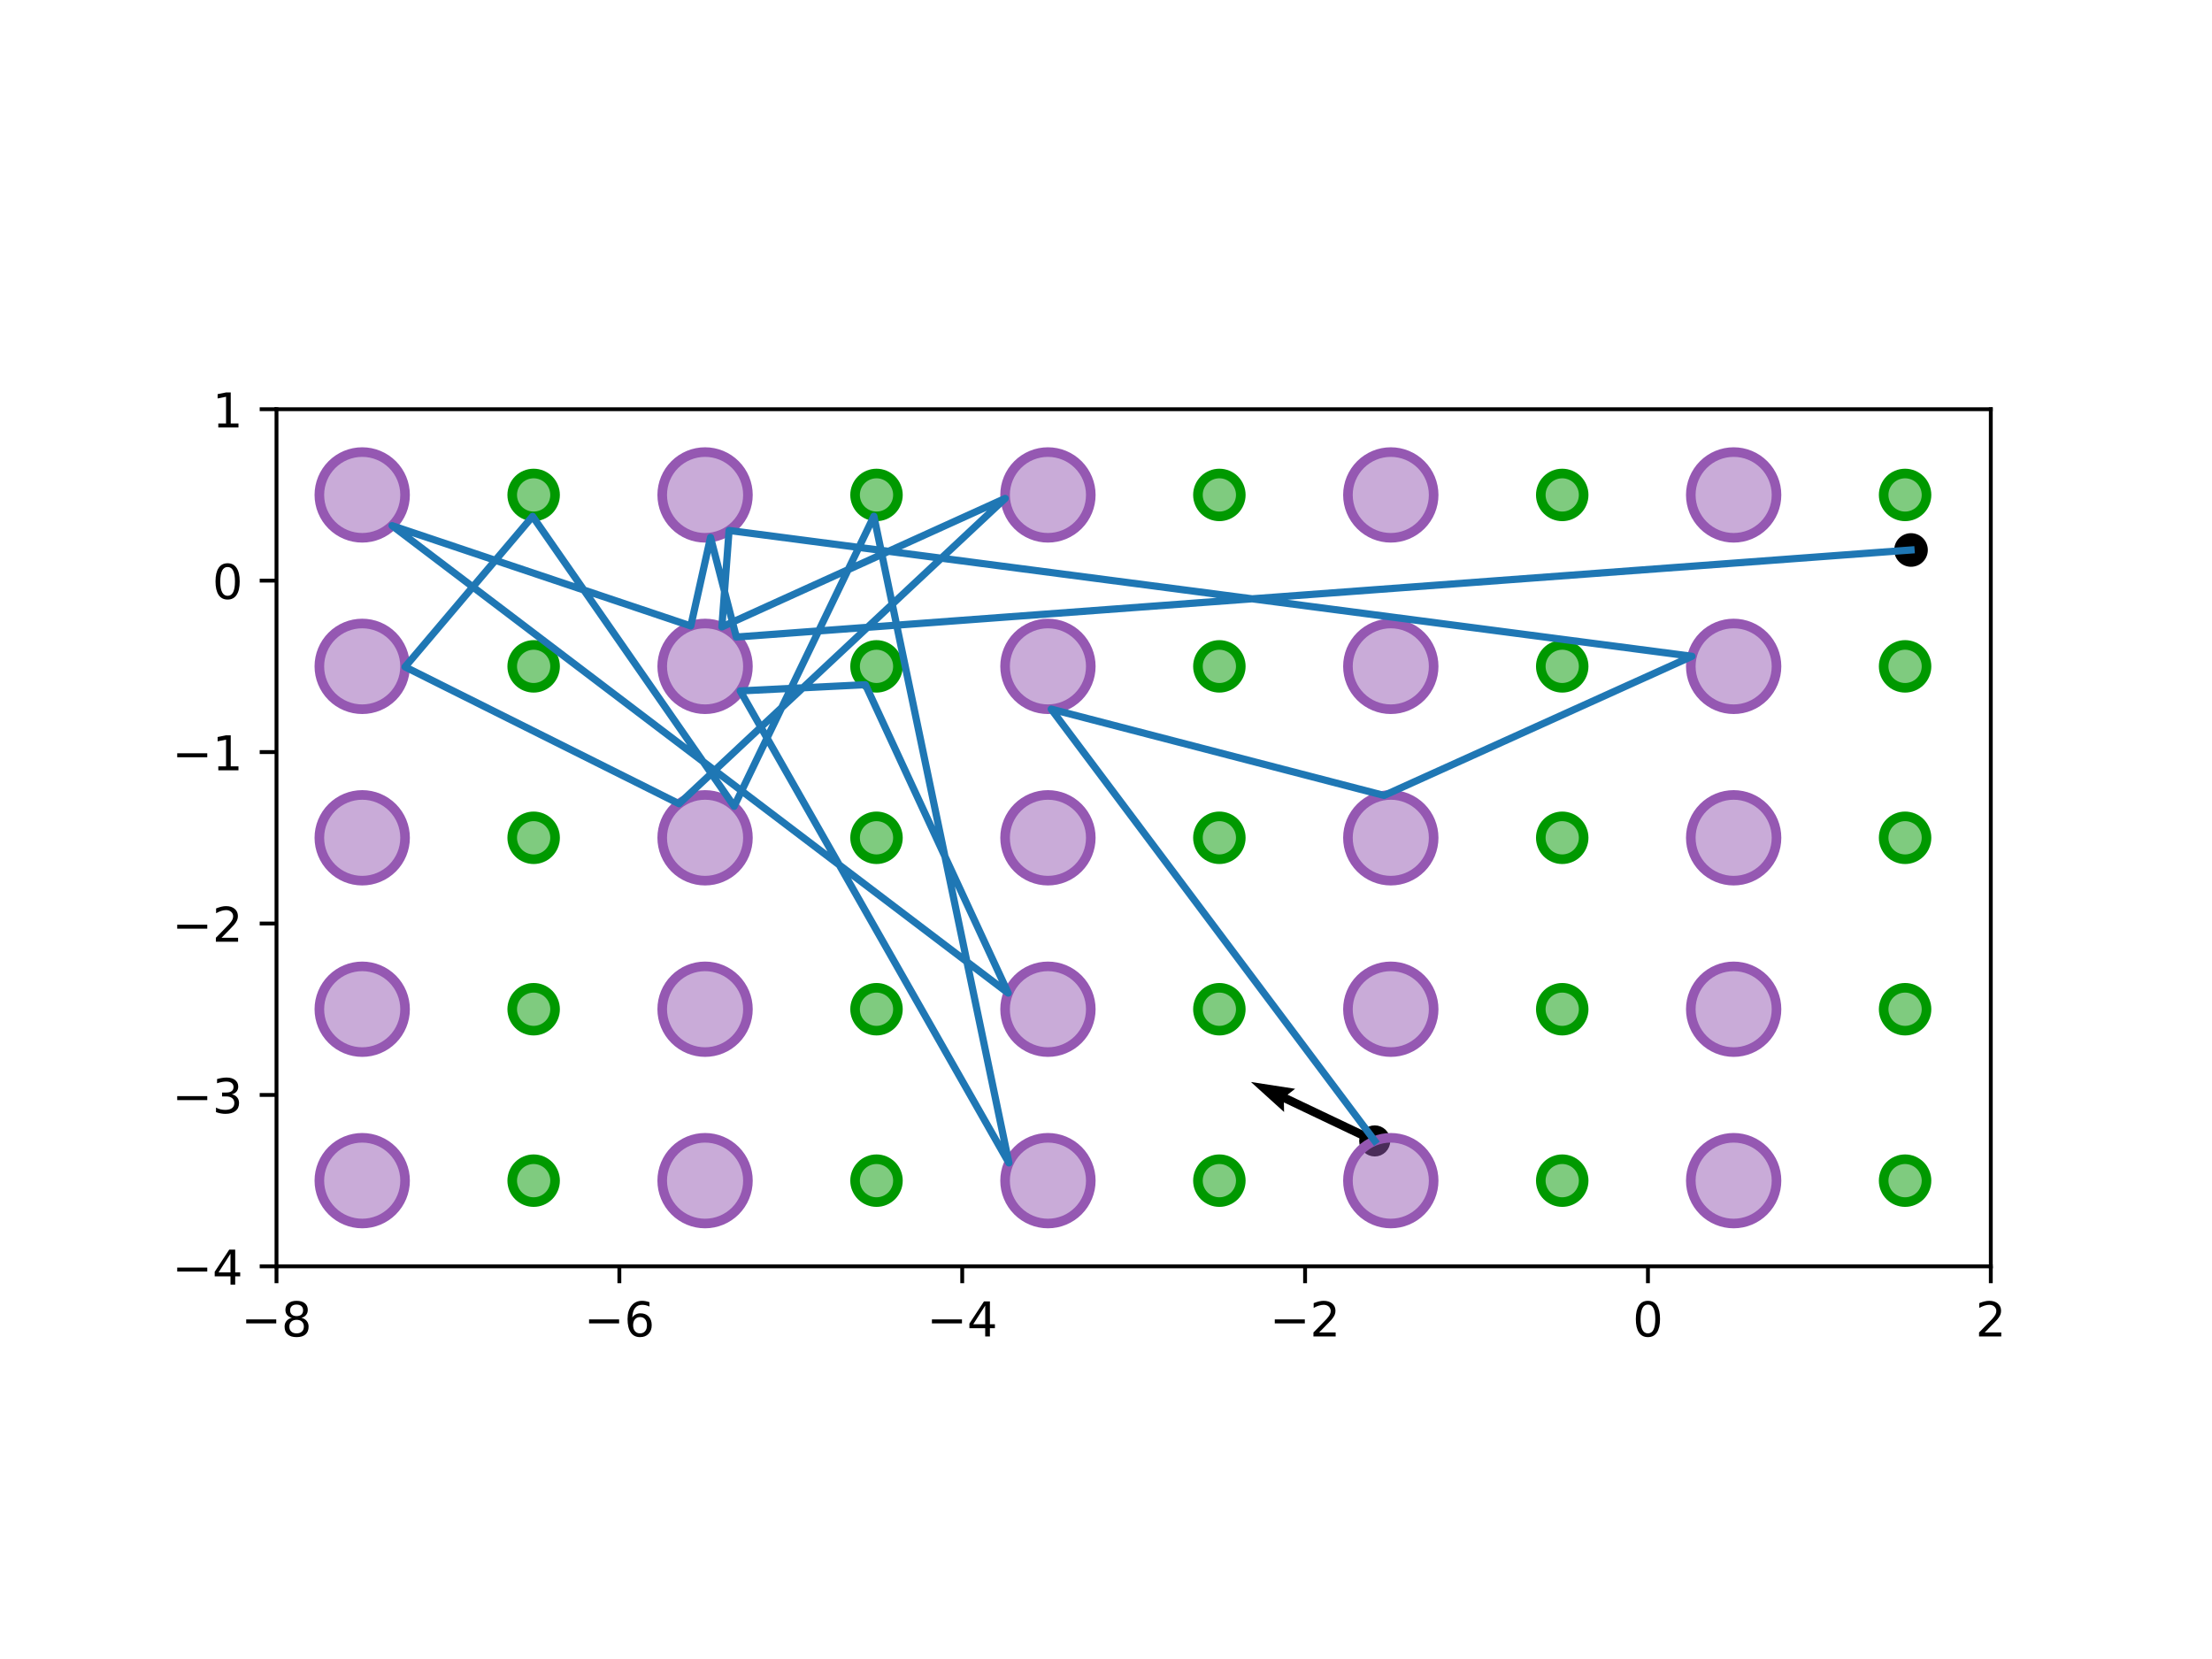 <?xml version="1.0" encoding="utf-8" standalone="no"?>
<!DOCTYPE svg PUBLIC "-//W3C//DTD SVG 1.1//EN"
  "http://www.w3.org/Graphics/SVG/1.1/DTD/svg11.dtd">
<!-- Created with matplotlib (http://matplotlib.org/) -->
<svg height="345.6pt" version="1.1" viewBox="0 0 460.8 345.6" width="460.8pt" xmlns="http://www.w3.org/2000/svg" xmlns:xlink="http://www.w3.org/1999/xlink">
 <defs>
  <style type="text/css">
*{stroke-linecap:butt;stroke-linejoin:round;}
  </style>
 </defs>
 <g id="figure_1">
  <g id="patch_1">
   <path d="M 0 345.6 
L 460.8 345.6 
L 460.8 0 
L 0 0 
z
" style="fill:#ffffff;"/>
  </g>
  <g id="axes_1">
   <g id="patch_2">
    <path d="M 57.6 263.808 
L 414.72 263.808 
L 414.72 85.248 
L 57.6 85.248 
z
" style="fill:#ffffff;"/>
   </g>
   <g id="PathCollection_1">
    <defs>
     <path d="M 0 3 
C 0.796 3 1.559 2.684 2.121 2.121 
C 2.684 1.559 3 0.796 3 0 
C 3 -0.796 2.684 -1.559 2.121 -2.121 
C 1.559 -2.684 0.796 -3 0 -3 
C -0.796 -3 -1.559 -2.684 -2.121 -2.121 
C -2.684 -1.559 -3 -0.796 -3 0 
C -3 0.796 -2.684 1.559 -2.121 2.121 
C -1.559 2.684 -0.796 3 0 3 
z
" id="m32e012606c" style="stroke:#000000;"/>
    </defs>
    <g clip-path="url(#p632e4afcf0)">
     <use style="stroke:#000000;" x="398.1" xlink:href="#m32e012606c" y="114.572"/>
    </g>
   </g>
   <g id="PathCollection_2">
    <defs>
     <path d="M 0 2.739 
C 0.726 2.739 1.423 2.45 1.936 1.936 
C 2.45 1.423 2.739 0.726 2.739 0 
C 2.739 -0.726 2.45 -1.423 1.936 -1.936 
C 1.423 -2.45 0.726 -2.739 0 -2.739 
C -0.726 -2.739 -1.423 -2.45 -1.936 -1.936 
C -2.45 -1.423 -2.739 -0.726 -2.739 0 
C -2.739 0.726 -2.45 1.423 -1.936 1.936 
C -1.423 2.45 -0.726 2.739 0 2.739 
z
" id="m120f352034" style="stroke:#000000;"/>
    </defs>
    <g clip-path="url(#p632e4afcf0)">
     <use style="stroke:#000000;" x="286.383" xlink:href="#m120f352034" y="237.674"/>
    </g>
   </g>
   <g id="Quiver_1">
    <path clip-path="url(#p632e4afcf0)" d="M 285.999 238.481 
L 267.458 229.655 
L 267.497 231.651 
L 260.586 225.396 
L 269.799 226.814 
L 268.225 228.043 
L 286.766 236.868 
L 285.999 238.481 
"/>
   </g>
   <g id="patch_3">
    <path clip-path="url(#p632e4afcf0)" d="M 75.456 254.88 
C 77.824 254.88 80.095 253.939 81.769 252.265 
C 83.443 250.591 84.384 248.32 84.384 245.952 
C 84.384 243.584 83.443 241.313 81.769 239.639 
C 80.095 237.965 77.824 237.024 75.456 237.024 
C 73.088 237.024 70.817 237.965 69.143 239.639 
C 67.469 241.313 66.528 243.584 66.528 245.952 
C 66.528 248.32 67.469 250.591 69.143 252.265 
C 70.817 253.939 73.088 254.88 75.456 254.88 
z
" style="fill:#9558b2;fill-opacity:0.5;stroke:#9558b2;stroke-linejoin:miter;stroke-width:2;"/>
   </g>
   <g id="patch_4">
    <path clip-path="url(#p632e4afcf0)" d="M 111.168 250.416 
C 112.352 250.416 113.487 249.946 114.325 249.109 
C 115.162 248.271 115.632 247.136 115.632 245.952 
C 115.632 244.768 115.162 243.633 114.325 242.795 
C 113.487 241.958 112.352 241.488 111.168 241.488 
C 109.984 241.488 108.849 241.958 108.011 242.795 
C 107.174 243.633 106.704 244.768 106.704 245.952 
C 106.704 247.136 107.174 248.271 108.011 249.109 
C 108.849 249.946 109.984 250.416 111.168 250.416 
z
" style="fill:#009900;fill-opacity:0.5;stroke:#009900;stroke-linejoin:miter;stroke-width:2;"/>
   </g>
   <g id="patch_5">
    <path clip-path="url(#p632e4afcf0)" d="M 75.456 219.168 
C 77.824 219.168 80.095 218.227 81.769 216.553 
C 83.443 214.879 84.384 212.608 84.384 210.24 
C 84.384 207.872 83.443 205.601 81.769 203.927 
C 80.095 202.253 77.824 201.312 75.456 201.312 
C 73.088 201.312 70.817 202.253 69.143 203.927 
C 67.469 205.601 66.528 207.872 66.528 210.24 
C 66.528 212.608 67.469 214.879 69.143 216.553 
C 70.817 218.227 73.088 219.168 75.456 219.168 
z
" style="fill:#9558b2;fill-opacity:0.5;stroke:#9558b2;stroke-linejoin:miter;stroke-width:2;"/>
   </g>
   <g id="patch_6">
    <path clip-path="url(#p632e4afcf0)" d="M 111.168 214.704 
C 112.352 214.704 113.487 214.234 114.325 213.397 
C 115.162 212.559 115.632 211.424 115.632 210.24 
C 115.632 209.056 115.162 207.921 114.325 207.083 
C 113.487 206.246 112.352 205.776 111.168 205.776 
C 109.984 205.776 108.849 206.246 108.011 207.083 
C 107.174 207.921 106.704 209.056 106.704 210.24 
C 106.704 211.424 107.174 212.559 108.011 213.397 
C 108.849 214.234 109.984 214.704 111.168 214.704 
z
" style="fill:#009900;fill-opacity:0.5;stroke:#009900;stroke-linejoin:miter;stroke-width:2;"/>
   </g>
   <g id="patch_7">
    <path clip-path="url(#p632e4afcf0)" d="M 75.456 183.456 
C 77.824 183.456 80.095 182.515 81.769 180.841 
C 83.443 179.167 84.384 176.896 84.384 174.528 
C 84.384 172.16 83.443 169.889 81.769 168.215 
C 80.095 166.541 77.824 165.6 75.456 165.6 
C 73.088 165.6 70.817 166.541 69.143 168.215 
C 67.469 169.889 66.528 172.16 66.528 174.528 
C 66.528 176.896 67.469 179.167 69.143 180.841 
C 70.817 182.515 73.088 183.456 75.456 183.456 
z
" style="fill:#9558b2;fill-opacity:0.5;stroke:#9558b2;stroke-linejoin:miter;stroke-width:2;"/>
   </g>
   <g id="patch_8">
    <path clip-path="url(#p632e4afcf0)" d="M 111.168 178.992 
C 112.352 178.992 113.487 178.522 114.325 177.685 
C 115.162 176.847 115.632 175.712 115.632 174.528 
C 115.632 173.344 115.162 172.209 114.325 171.371 
C 113.487 170.534 112.352 170.064 111.168 170.064 
C 109.984 170.064 108.849 170.534 108.011 171.371 
C 107.174 172.209 106.704 173.344 106.704 174.528 
C 106.704 175.712 107.174 176.847 108.011 177.685 
C 108.849 178.522 109.984 178.992 111.168 178.992 
z
" style="fill:#009900;fill-opacity:0.5;stroke:#009900;stroke-linejoin:miter;stroke-width:2;"/>
   </g>
   <g id="patch_9">
    <path clip-path="url(#p632e4afcf0)" d="M 75.456 147.744 
C 77.824 147.744 80.095 146.803 81.769 145.129 
C 83.443 143.455 84.384 141.184 84.384 138.816 
C 84.384 136.448 83.443 134.177 81.769 132.503 
C 80.095 130.829 77.824 129.888 75.456 129.888 
C 73.088 129.888 70.817 130.829 69.143 132.503 
C 67.469 134.177 66.528 136.448 66.528 138.816 
C 66.528 141.184 67.469 143.455 69.143 145.129 
C 70.817 146.803 73.088 147.744 75.456 147.744 
z
" style="fill:#9558b2;fill-opacity:0.5;stroke:#9558b2;stroke-linejoin:miter;stroke-width:2;"/>
   </g>
   <g id="patch_10">
    <path clip-path="url(#p632e4afcf0)" d="M 111.168 143.28 
C 112.352 143.28 113.487 142.81 114.325 141.973 
C 115.162 141.135 115.632 140 115.632 138.816 
C 115.632 137.632 115.162 136.497 114.325 135.659 
C 113.487 134.822 112.352 134.352 111.168 134.352 
C 109.984 134.352 108.849 134.822 108.011 135.659 
C 107.174 136.497 106.704 137.632 106.704 138.816 
C 106.704 140 107.174 141.135 108.011 141.973 
C 108.849 142.81 109.984 143.28 111.168 143.28 
z
" style="fill:#009900;fill-opacity:0.5;stroke:#009900;stroke-linejoin:miter;stroke-width:2;"/>
   </g>
   <g id="patch_11">
    <path clip-path="url(#p632e4afcf0)" d="M 75.456 112.032 
C 77.824 112.032 80.095 111.091 81.769 109.417 
C 83.443 107.743 84.384 105.472 84.384 103.104 
C 84.384 100.736 83.443 98.465 81.769 96.791 
C 80.095 95.117 77.824 94.176 75.456 94.176 
C 73.088 94.176 70.817 95.117 69.143 96.791 
C 67.469 98.465 66.528 100.736 66.528 103.104 
C 66.528 105.472 67.469 107.743 69.143 109.417 
C 70.817 111.091 73.088 112.032 75.456 112.032 
z
" style="fill:#9558b2;fill-opacity:0.5;stroke:#9558b2;stroke-linejoin:miter;stroke-width:2;"/>
   </g>
   <g id="patch_12">
    <path clip-path="url(#p632e4afcf0)" d="M 111.168 107.568 
C 112.352 107.568 113.487 107.098 114.325 106.261 
C 115.162 105.423 115.632 104.288 115.632 103.104 
C 115.632 101.92 115.162 100.785 114.325 99.947 
C 113.487 99.11 112.352 98.64 111.168 98.64 
C 109.984 98.64 108.849 99.11 108.011 99.947 
C 107.174 100.785 106.704 101.92 106.704 103.104 
C 106.704 104.288 107.174 105.423 108.011 106.261 
C 108.849 107.098 109.984 107.568 111.168 107.568 
z
" style="fill:#009900;fill-opacity:0.5;stroke:#009900;stroke-linejoin:miter;stroke-width:2;"/>
   </g>
   <g id="patch_13">
    <path clip-path="url(#p632e4afcf0)" d="M 146.88 254.88 
C 149.248 254.88 151.519 253.939 153.193 252.265 
C 154.867 250.591 155.808 248.32 155.808 245.952 
C 155.808 243.584 154.867 241.313 153.193 239.639 
C 151.519 237.965 149.248 237.024 146.88 237.024 
C 144.512 237.024 142.241 237.965 140.567 239.639 
C 138.893 241.313 137.952 243.584 137.952 245.952 
C 137.952 248.32 138.893 250.591 140.567 252.265 
C 142.241 253.939 144.512 254.88 146.88 254.88 
z
" style="fill:#9558b2;fill-opacity:0.5;stroke:#9558b2;stroke-linejoin:miter;stroke-width:2;"/>
   </g>
   <g id="patch_14">
    <path clip-path="url(#p632e4afcf0)" d="M 182.592 250.416 
C 183.776 250.416 184.911 249.946 185.749 249.109 
C 186.586 248.271 187.056 247.136 187.056 245.952 
C 187.056 244.768 186.586 243.633 185.749 242.795 
C 184.911 241.958 183.776 241.488 182.592 241.488 
C 181.408 241.488 180.273 241.958 179.435 242.795 
C 178.598 243.633 178.128 244.768 178.128 245.952 
C 178.128 247.136 178.598 248.271 179.435 249.109 
C 180.273 249.946 181.408 250.416 182.592 250.416 
z
" style="fill:#009900;fill-opacity:0.5;stroke:#009900;stroke-linejoin:miter;stroke-width:2;"/>
   </g>
   <g id="patch_15">
    <path clip-path="url(#p632e4afcf0)" d="M 146.88 219.168 
C 149.248 219.168 151.519 218.227 153.193 216.553 
C 154.867 214.879 155.808 212.608 155.808 210.24 
C 155.808 207.872 154.867 205.601 153.193 203.927 
C 151.519 202.253 149.248 201.312 146.88 201.312 
C 144.512 201.312 142.241 202.253 140.567 203.927 
C 138.893 205.601 137.952 207.872 137.952 210.24 
C 137.952 212.608 138.893 214.879 140.567 216.553 
C 142.241 218.227 144.512 219.168 146.88 219.168 
z
" style="fill:#9558b2;fill-opacity:0.5;stroke:#9558b2;stroke-linejoin:miter;stroke-width:2;"/>
   </g>
   <g id="patch_16">
    <path clip-path="url(#p632e4afcf0)" d="M 182.592 214.704 
C 183.776 214.704 184.911 214.234 185.749 213.397 
C 186.586 212.559 187.056 211.424 187.056 210.24 
C 187.056 209.056 186.586 207.921 185.749 207.083 
C 184.911 206.246 183.776 205.776 182.592 205.776 
C 181.408 205.776 180.273 206.246 179.435 207.083 
C 178.598 207.921 178.128 209.056 178.128 210.24 
C 178.128 211.424 178.598 212.559 179.435 213.397 
C 180.273 214.234 181.408 214.704 182.592 214.704 
z
" style="fill:#009900;fill-opacity:0.5;stroke:#009900;stroke-linejoin:miter;stroke-width:2;"/>
   </g>
   <g id="patch_17">
    <path clip-path="url(#p632e4afcf0)" d="M 146.88 183.456 
C 149.248 183.456 151.519 182.515 153.193 180.841 
C 154.867 179.167 155.808 176.896 155.808 174.528 
C 155.808 172.16 154.867 169.889 153.193 168.215 
C 151.519 166.541 149.248 165.6 146.88 165.6 
C 144.512 165.6 142.241 166.541 140.567 168.215 
C 138.893 169.889 137.952 172.16 137.952 174.528 
C 137.952 176.896 138.893 179.167 140.567 180.841 
C 142.241 182.515 144.512 183.456 146.88 183.456 
z
" style="fill:#9558b2;fill-opacity:0.5;stroke:#9558b2;stroke-linejoin:miter;stroke-width:2;"/>
   </g>
   <g id="patch_18">
    <path clip-path="url(#p632e4afcf0)" d="M 182.592 178.992 
C 183.776 178.992 184.911 178.522 185.749 177.685 
C 186.586 176.847 187.056 175.712 187.056 174.528 
C 187.056 173.344 186.586 172.209 185.749 171.371 
C 184.911 170.534 183.776 170.064 182.592 170.064 
C 181.408 170.064 180.273 170.534 179.435 171.371 
C 178.598 172.209 178.128 173.344 178.128 174.528 
C 178.128 175.712 178.598 176.847 179.435 177.685 
C 180.273 178.522 181.408 178.992 182.592 178.992 
z
" style="fill:#009900;fill-opacity:0.5;stroke:#009900;stroke-linejoin:miter;stroke-width:2;"/>
   </g>
   <g id="patch_19">
    <path clip-path="url(#p632e4afcf0)" d="M 146.88 147.744 
C 149.248 147.744 151.519 146.803 153.193 145.129 
C 154.867 143.455 155.808 141.184 155.808 138.816 
C 155.808 136.448 154.867 134.177 153.193 132.503 
C 151.519 130.829 149.248 129.888 146.88 129.888 
C 144.512 129.888 142.241 130.829 140.567 132.503 
C 138.893 134.177 137.952 136.448 137.952 138.816 
C 137.952 141.184 138.893 143.455 140.567 145.129 
C 142.241 146.803 144.512 147.744 146.88 147.744 
z
" style="fill:#9558b2;fill-opacity:0.5;stroke:#9558b2;stroke-linejoin:miter;stroke-width:2;"/>
   </g>
   <g id="patch_20">
    <path clip-path="url(#p632e4afcf0)" d="M 182.592 143.28 
C 183.776 143.28 184.911 142.81 185.749 141.973 
C 186.586 141.135 187.056 140 187.056 138.816 
C 187.056 137.632 186.586 136.497 185.749 135.659 
C 184.911 134.822 183.776 134.352 182.592 134.352 
C 181.408 134.352 180.273 134.822 179.435 135.659 
C 178.598 136.497 178.128 137.632 178.128 138.816 
C 178.128 140 178.598 141.135 179.435 141.973 
C 180.273 142.81 181.408 143.28 182.592 143.28 
z
" style="fill:#009900;fill-opacity:0.5;stroke:#009900;stroke-linejoin:miter;stroke-width:2;"/>
   </g>
   <g id="patch_21">
    <path clip-path="url(#p632e4afcf0)" d="M 146.88 112.032 
C 149.248 112.032 151.519 111.091 153.193 109.417 
C 154.867 107.743 155.808 105.472 155.808 103.104 
C 155.808 100.736 154.867 98.465 153.193 96.791 
C 151.519 95.117 149.248 94.176 146.88 94.176 
C 144.512 94.176 142.241 95.117 140.567 96.791 
C 138.893 98.465 137.952 100.736 137.952 103.104 
C 137.952 105.472 138.893 107.743 140.567 109.417 
C 142.241 111.091 144.512 112.032 146.88 112.032 
z
" style="fill:#9558b2;fill-opacity:0.5;stroke:#9558b2;stroke-linejoin:miter;stroke-width:2;"/>
   </g>
   <g id="patch_22">
    <path clip-path="url(#p632e4afcf0)" d="M 182.592 107.568 
C 183.776 107.568 184.911 107.098 185.749 106.261 
C 186.586 105.423 187.056 104.288 187.056 103.104 
C 187.056 101.92 186.586 100.785 185.749 99.947 
C 184.911 99.11 183.776 98.64 182.592 98.64 
C 181.408 98.64 180.273 99.11 179.435 99.947 
C 178.598 100.785 178.128 101.92 178.128 103.104 
C 178.128 104.288 178.598 105.423 179.435 106.261 
C 180.273 107.098 181.408 107.568 182.592 107.568 
z
" style="fill:#009900;fill-opacity:0.5;stroke:#009900;stroke-linejoin:miter;stroke-width:2;"/>
   </g>
   <g id="patch_23">
    <path clip-path="url(#p632e4afcf0)" d="M 218.304 254.88 
C 220.672 254.88 222.943 253.939 224.617 252.265 
C 226.291 250.591 227.232 248.32 227.232 245.952 
C 227.232 243.584 226.291 241.313 224.617 239.639 
C 222.943 237.965 220.672 237.024 218.304 237.024 
C 215.936 237.024 213.665 237.965 211.991 239.639 
C 210.317 241.313 209.376 243.584 209.376 245.952 
C 209.376 248.32 210.317 250.591 211.991 252.265 
C 213.665 253.939 215.936 254.88 218.304 254.88 
z
" style="fill:#9558b2;fill-opacity:0.5;stroke:#9558b2;stroke-linejoin:miter;stroke-width:2;"/>
   </g>
   <g id="patch_24">
    <path clip-path="url(#p632e4afcf0)" d="M 254.016 250.416 
C 255.2 250.416 256.335 249.946 257.173 249.109 
C 258.01 248.271 258.48 247.136 258.48 245.952 
C 258.48 244.768 258.01 243.633 257.173 242.795 
C 256.335 241.958 255.2 241.488 254.016 241.488 
C 252.832 241.488 251.697 241.958 250.859 242.795 
C 250.022 243.633 249.552 244.768 249.552 245.952 
C 249.552 247.136 250.022 248.271 250.859 249.109 
C 251.697 249.946 252.832 250.416 254.016 250.416 
z
" style="fill:#009900;fill-opacity:0.5;stroke:#009900;stroke-linejoin:miter;stroke-width:2;"/>
   </g>
   <g id="patch_25">
    <path clip-path="url(#p632e4afcf0)" d="M 218.304 219.168 
C 220.672 219.168 222.943 218.227 224.617 216.553 
C 226.291 214.879 227.232 212.608 227.232 210.24 
C 227.232 207.872 226.291 205.601 224.617 203.927 
C 222.943 202.253 220.672 201.312 218.304 201.312 
C 215.936 201.312 213.665 202.253 211.991 203.927 
C 210.317 205.601 209.376 207.872 209.376 210.24 
C 209.376 212.608 210.317 214.879 211.991 216.553 
C 213.665 218.227 215.936 219.168 218.304 219.168 
z
" style="fill:#9558b2;fill-opacity:0.5;stroke:#9558b2;stroke-linejoin:miter;stroke-width:2;"/>
   </g>
   <g id="patch_26">
    <path clip-path="url(#p632e4afcf0)" d="M 254.016 214.704 
C 255.2 214.704 256.335 214.234 257.173 213.397 
C 258.01 212.559 258.48 211.424 258.48 210.24 
C 258.48 209.056 258.01 207.921 257.173 207.083 
C 256.335 206.246 255.2 205.776 254.016 205.776 
C 252.832 205.776 251.697 206.246 250.859 207.083 
C 250.022 207.921 249.552 209.056 249.552 210.24 
C 249.552 211.424 250.022 212.559 250.859 213.397 
C 251.697 214.234 252.832 214.704 254.016 214.704 
z
" style="fill:#009900;fill-opacity:0.5;stroke:#009900;stroke-linejoin:miter;stroke-width:2;"/>
   </g>
   <g id="patch_27">
    <path clip-path="url(#p632e4afcf0)" d="M 218.304 183.456 
C 220.672 183.456 222.943 182.515 224.617 180.841 
C 226.291 179.167 227.232 176.896 227.232 174.528 
C 227.232 172.16 226.291 169.889 224.617 168.215 
C 222.943 166.541 220.672 165.6 218.304 165.6 
C 215.936 165.6 213.665 166.541 211.991 168.215 
C 210.317 169.889 209.376 172.16 209.376 174.528 
C 209.376 176.896 210.317 179.167 211.991 180.841 
C 213.665 182.515 215.936 183.456 218.304 183.456 
z
" style="fill:#9558b2;fill-opacity:0.5;stroke:#9558b2;stroke-linejoin:miter;stroke-width:2;"/>
   </g>
   <g id="patch_28">
    <path clip-path="url(#p632e4afcf0)" d="M 254.016 178.992 
C 255.2 178.992 256.335 178.522 257.173 177.685 
C 258.01 176.847 258.48 175.712 258.48 174.528 
C 258.48 173.344 258.01 172.209 257.173 171.371 
C 256.335 170.534 255.2 170.064 254.016 170.064 
C 252.832 170.064 251.697 170.534 250.859 171.371 
C 250.022 172.209 249.552 173.344 249.552 174.528 
C 249.552 175.712 250.022 176.847 250.859 177.685 
C 251.697 178.522 252.832 178.992 254.016 178.992 
z
" style="fill:#009900;fill-opacity:0.5;stroke:#009900;stroke-linejoin:miter;stroke-width:2;"/>
   </g>
   <g id="patch_29">
    <path clip-path="url(#p632e4afcf0)" d="M 218.304 147.744 
C 220.672 147.744 222.943 146.803 224.617 145.129 
C 226.291 143.455 227.232 141.184 227.232 138.816 
C 227.232 136.448 226.291 134.177 224.617 132.503 
C 222.943 130.829 220.672 129.888 218.304 129.888 
C 215.936 129.888 213.665 130.829 211.991 132.503 
C 210.317 134.177 209.376 136.448 209.376 138.816 
C 209.376 141.184 210.317 143.455 211.991 145.129 
C 213.665 146.803 215.936 147.744 218.304 147.744 
z
" style="fill:#9558b2;fill-opacity:0.5;stroke:#9558b2;stroke-linejoin:miter;stroke-width:2;"/>
   </g>
   <g id="patch_30">
    <path clip-path="url(#p632e4afcf0)" d="M 254.016 143.28 
C 255.2 143.28 256.335 142.81 257.173 141.973 
C 258.01 141.135 258.48 140 258.48 138.816 
C 258.48 137.632 258.01 136.497 257.173 135.659 
C 256.335 134.822 255.2 134.352 254.016 134.352 
C 252.832 134.352 251.697 134.822 250.859 135.659 
C 250.022 136.497 249.552 137.632 249.552 138.816 
C 249.552 140 250.022 141.135 250.859 141.973 
C 251.697 142.81 252.832 143.28 254.016 143.28 
z
" style="fill:#009900;fill-opacity:0.5;stroke:#009900;stroke-linejoin:miter;stroke-width:2;"/>
   </g>
   <g id="patch_31">
    <path clip-path="url(#p632e4afcf0)" d="M 218.304 112.032 
C 220.672 112.032 222.943 111.091 224.617 109.417 
C 226.291 107.743 227.232 105.472 227.232 103.104 
C 227.232 100.736 226.291 98.465 224.617 96.791 
C 222.943 95.117 220.672 94.176 218.304 94.176 
C 215.936 94.176 213.665 95.117 211.991 96.791 
C 210.317 98.465 209.376 100.736 209.376 103.104 
C 209.376 105.472 210.317 107.743 211.991 109.417 
C 213.665 111.091 215.936 112.032 218.304 112.032 
z
" style="fill:#9558b2;fill-opacity:0.5;stroke:#9558b2;stroke-linejoin:miter;stroke-width:2;"/>
   </g>
   <g id="patch_32">
    <path clip-path="url(#p632e4afcf0)" d="M 254.016 107.568 
C 255.2 107.568 256.335 107.098 257.173 106.261 
C 258.01 105.423 258.48 104.288 258.48 103.104 
C 258.48 101.92 258.01 100.785 257.173 99.947 
C 256.335 99.11 255.2 98.64 254.016 98.64 
C 252.832 98.64 251.697 99.11 250.859 99.947 
C 250.022 100.785 249.552 101.92 249.552 103.104 
C 249.552 104.288 250.022 105.423 250.859 106.261 
C 251.697 107.098 252.832 107.568 254.016 107.568 
z
" style="fill:#009900;fill-opacity:0.5;stroke:#009900;stroke-linejoin:miter;stroke-width:2;"/>
   </g>
   <g id="patch_33">
    <path clip-path="url(#p632e4afcf0)" d="M 289.728 254.88 
C 292.096 254.88 294.367 253.939 296.041 252.265 
C 297.715 250.591 298.656 248.32 298.656 245.952 
C 298.656 243.584 297.715 241.313 296.041 239.639 
C 294.367 237.965 292.096 237.024 289.728 237.024 
C 287.36 237.024 285.089 237.965 283.415 239.639 
C 281.741 241.313 280.8 243.584 280.8 245.952 
C 280.8 248.32 281.741 250.591 283.415 252.265 
C 285.089 253.939 287.36 254.88 289.728 254.88 
z
" style="fill:#9558b2;fill-opacity:0.5;stroke:#9558b2;stroke-linejoin:miter;stroke-width:2;"/>
   </g>
   <g id="patch_34">
    <path clip-path="url(#p632e4afcf0)" d="M 325.44 250.416 
C 326.624 250.416 327.759 249.946 328.597 249.109 
C 329.434 248.271 329.904 247.136 329.904 245.952 
C 329.904 244.768 329.434 243.633 328.597 242.795 
C 327.759 241.958 326.624 241.488 325.44 241.488 
C 324.256 241.488 323.121 241.958 322.283 242.795 
C 321.446 243.633 320.976 244.768 320.976 245.952 
C 320.976 247.136 321.446 248.271 322.283 249.109 
C 323.121 249.946 324.256 250.416 325.44 250.416 
z
" style="fill:#009900;fill-opacity:0.5;stroke:#009900;stroke-linejoin:miter;stroke-width:2;"/>
   </g>
   <g id="patch_35">
    <path clip-path="url(#p632e4afcf0)" d="M 289.728 219.168 
C 292.096 219.168 294.367 218.227 296.041 216.553 
C 297.715 214.879 298.656 212.608 298.656 210.24 
C 298.656 207.872 297.715 205.601 296.041 203.927 
C 294.367 202.253 292.096 201.312 289.728 201.312 
C 287.36 201.312 285.089 202.253 283.415 203.927 
C 281.741 205.601 280.8 207.872 280.8 210.24 
C 280.8 212.608 281.741 214.879 283.415 216.553 
C 285.089 218.227 287.36 219.168 289.728 219.168 
z
" style="fill:#9558b2;fill-opacity:0.5;stroke:#9558b2;stroke-linejoin:miter;stroke-width:2;"/>
   </g>
   <g id="patch_36">
    <path clip-path="url(#p632e4afcf0)" d="M 325.44 214.704 
C 326.624 214.704 327.759 214.234 328.597 213.397 
C 329.434 212.559 329.904 211.424 329.904 210.24 
C 329.904 209.056 329.434 207.921 328.597 207.083 
C 327.759 206.246 326.624 205.776 325.44 205.776 
C 324.256 205.776 323.121 206.246 322.283 207.083 
C 321.446 207.921 320.976 209.056 320.976 210.24 
C 320.976 211.424 321.446 212.559 322.283 213.397 
C 323.121 214.234 324.256 214.704 325.44 214.704 
z
" style="fill:#009900;fill-opacity:0.5;stroke:#009900;stroke-linejoin:miter;stroke-width:2;"/>
   </g>
   <g id="patch_37">
    <path clip-path="url(#p632e4afcf0)" d="M 289.728 183.456 
C 292.096 183.456 294.367 182.515 296.041 180.841 
C 297.715 179.167 298.656 176.896 298.656 174.528 
C 298.656 172.16 297.715 169.889 296.041 168.215 
C 294.367 166.541 292.096 165.6 289.728 165.6 
C 287.36 165.6 285.089 166.541 283.415 168.215 
C 281.741 169.889 280.8 172.16 280.8 174.528 
C 280.8 176.896 281.741 179.167 283.415 180.841 
C 285.089 182.515 287.36 183.456 289.728 183.456 
z
" style="fill:#9558b2;fill-opacity:0.5;stroke:#9558b2;stroke-linejoin:miter;stroke-width:2;"/>
   </g>
   <g id="patch_38">
    <path clip-path="url(#p632e4afcf0)" d="M 325.44 178.992 
C 326.624 178.992 327.759 178.522 328.597 177.685 
C 329.434 176.847 329.904 175.712 329.904 174.528 
C 329.904 173.344 329.434 172.209 328.597 171.371 
C 327.759 170.534 326.624 170.064 325.44 170.064 
C 324.256 170.064 323.121 170.534 322.283 171.371 
C 321.446 172.209 320.976 173.344 320.976 174.528 
C 320.976 175.712 321.446 176.847 322.283 177.685 
C 323.121 178.522 324.256 178.992 325.44 178.992 
z
" style="fill:#009900;fill-opacity:0.5;stroke:#009900;stroke-linejoin:miter;stroke-width:2;"/>
   </g>
   <g id="patch_39">
    <path clip-path="url(#p632e4afcf0)" d="M 289.728 147.744 
C 292.096 147.744 294.367 146.803 296.041 145.129 
C 297.715 143.455 298.656 141.184 298.656 138.816 
C 298.656 136.448 297.715 134.177 296.041 132.503 
C 294.367 130.829 292.096 129.888 289.728 129.888 
C 287.36 129.888 285.089 130.829 283.415 132.503 
C 281.741 134.177 280.8 136.448 280.8 138.816 
C 280.8 141.184 281.741 143.455 283.415 145.129 
C 285.089 146.803 287.36 147.744 289.728 147.744 
z
" style="fill:#9558b2;fill-opacity:0.5;stroke:#9558b2;stroke-linejoin:miter;stroke-width:2;"/>
   </g>
   <g id="patch_40">
    <path clip-path="url(#p632e4afcf0)" d="M 325.44 143.28 
C 326.624 143.28 327.759 142.81 328.597 141.973 
C 329.434 141.135 329.904 140 329.904 138.816 
C 329.904 137.632 329.434 136.497 328.597 135.659 
C 327.759 134.822 326.624 134.352 325.44 134.352 
C 324.256 134.352 323.121 134.822 322.283 135.659 
C 321.446 136.497 320.976 137.632 320.976 138.816 
C 320.976 140 321.446 141.135 322.283 141.973 
C 323.121 142.81 324.256 143.28 325.44 143.28 
z
" style="fill:#009900;fill-opacity:0.5;stroke:#009900;stroke-linejoin:miter;stroke-width:2;"/>
   </g>
   <g id="patch_41">
    <path clip-path="url(#p632e4afcf0)" d="M 289.728 112.032 
C 292.096 112.032 294.367 111.091 296.041 109.417 
C 297.715 107.743 298.656 105.472 298.656 103.104 
C 298.656 100.736 297.715 98.465 296.041 96.791 
C 294.367 95.117 292.096 94.176 289.728 94.176 
C 287.36 94.176 285.089 95.117 283.415 96.791 
C 281.741 98.465 280.8 100.736 280.8 103.104 
C 280.8 105.472 281.741 107.743 283.415 109.417 
C 285.089 111.091 287.36 112.032 289.728 112.032 
z
" style="fill:#9558b2;fill-opacity:0.5;stroke:#9558b2;stroke-linejoin:miter;stroke-width:2;"/>
   </g>
   <g id="patch_42">
    <path clip-path="url(#p632e4afcf0)" d="M 325.44 107.568 
C 326.624 107.568 327.759 107.098 328.597 106.261 
C 329.434 105.423 329.904 104.288 329.904 103.104 
C 329.904 101.92 329.434 100.785 328.597 99.947 
C 327.759 99.11 326.624 98.64 325.44 98.64 
C 324.256 98.64 323.121 99.11 322.283 99.947 
C 321.446 100.785 320.976 101.92 320.976 103.104 
C 320.976 104.288 321.446 105.423 322.283 106.261 
C 323.121 107.098 324.256 107.568 325.44 107.568 
z
" style="fill:#009900;fill-opacity:0.5;stroke:#009900;stroke-linejoin:miter;stroke-width:2;"/>
   </g>
   <g id="patch_43">
    <path clip-path="url(#p632e4afcf0)" d="M 361.152 254.88 
C 363.52 254.88 365.791 253.939 367.465 252.265 
C 369.139 250.591 370.08 248.32 370.08 245.952 
C 370.08 243.584 369.139 241.313 367.465 239.639 
C 365.791 237.965 363.52 237.024 361.152 237.024 
C 358.784 237.024 356.513 237.965 354.839 239.639 
C 353.165 241.313 352.224 243.584 352.224 245.952 
C 352.224 248.32 353.165 250.591 354.839 252.265 
C 356.513 253.939 358.784 254.88 361.152 254.88 
z
" style="fill:#9558b2;fill-opacity:0.5;stroke:#9558b2;stroke-linejoin:miter;stroke-width:2;"/>
   </g>
   <g id="patch_44">
    <path clip-path="url(#p632e4afcf0)" d="M 396.864 250.416 
C 398.048 250.416 399.183 249.946 400.021 249.109 
C 400.858 248.271 401.328 247.136 401.328 245.952 
C 401.328 244.768 400.858 243.633 400.021 242.795 
C 399.183 241.958 398.048 241.488 396.864 241.488 
C 395.68 241.488 394.545 241.958 393.707 242.795 
C 392.87 243.633 392.4 244.768 392.4 245.952 
C 392.4 247.136 392.87 248.271 393.707 249.109 
C 394.545 249.946 395.68 250.416 396.864 250.416 
z
" style="fill:#009900;fill-opacity:0.5;stroke:#009900;stroke-linejoin:miter;stroke-width:2;"/>
   </g>
   <g id="patch_45">
    <path clip-path="url(#p632e4afcf0)" d="M 361.152 219.168 
C 363.52 219.168 365.791 218.227 367.465 216.553 
C 369.139 214.879 370.08 212.608 370.08 210.24 
C 370.08 207.872 369.139 205.601 367.465 203.927 
C 365.791 202.253 363.52 201.312 361.152 201.312 
C 358.784 201.312 356.513 202.253 354.839 203.927 
C 353.165 205.601 352.224 207.872 352.224 210.24 
C 352.224 212.608 353.165 214.879 354.839 216.553 
C 356.513 218.227 358.784 219.168 361.152 219.168 
z
" style="fill:#9558b2;fill-opacity:0.5;stroke:#9558b2;stroke-linejoin:miter;stroke-width:2;"/>
   </g>
   <g id="patch_46">
    <path clip-path="url(#p632e4afcf0)" d="M 396.864 214.704 
C 398.048 214.704 399.183 214.234 400.021 213.397 
C 400.858 212.559 401.328 211.424 401.328 210.24 
C 401.328 209.056 400.858 207.921 400.021 207.083 
C 399.183 206.246 398.048 205.776 396.864 205.776 
C 395.68 205.776 394.545 206.246 393.707 207.083 
C 392.87 207.921 392.4 209.056 392.4 210.24 
C 392.4 211.424 392.87 212.559 393.707 213.397 
C 394.545 214.234 395.68 214.704 396.864 214.704 
z
" style="fill:#009900;fill-opacity:0.5;stroke:#009900;stroke-linejoin:miter;stroke-width:2;"/>
   </g>
   <g id="patch_47">
    <path clip-path="url(#p632e4afcf0)" d="M 361.152 183.456 
C 363.52 183.456 365.791 182.515 367.465 180.841 
C 369.139 179.167 370.08 176.896 370.08 174.528 
C 370.08 172.16 369.139 169.889 367.465 168.215 
C 365.791 166.541 363.52 165.6 361.152 165.6 
C 358.784 165.6 356.513 166.541 354.839 168.215 
C 353.165 169.889 352.224 172.16 352.224 174.528 
C 352.224 176.896 353.165 179.167 354.839 180.841 
C 356.513 182.515 358.784 183.456 361.152 183.456 
z
" style="fill:#9558b2;fill-opacity:0.5;stroke:#9558b2;stroke-linejoin:miter;stroke-width:2;"/>
   </g>
   <g id="patch_48">
    <path clip-path="url(#p632e4afcf0)" d="M 396.864 178.992 
C 398.048 178.992 399.183 178.522 400.021 177.685 
C 400.858 176.847 401.328 175.712 401.328 174.528 
C 401.328 173.344 400.858 172.209 400.021 171.371 
C 399.183 170.534 398.048 170.064 396.864 170.064 
C 395.68 170.064 394.545 170.534 393.707 171.371 
C 392.87 172.209 392.4 173.344 392.4 174.528 
C 392.4 175.712 392.87 176.847 393.707 177.685 
C 394.545 178.522 395.68 178.992 396.864 178.992 
z
" style="fill:#009900;fill-opacity:0.5;stroke:#009900;stroke-linejoin:miter;stroke-width:2;"/>
   </g>
   <g id="patch_49">
    <path clip-path="url(#p632e4afcf0)" d="M 361.152 147.744 
C 363.52 147.744 365.791 146.803 367.465 145.129 
C 369.139 143.455 370.08 141.184 370.08 138.816 
C 370.08 136.448 369.139 134.177 367.465 132.503 
C 365.791 130.829 363.52 129.888 361.152 129.888 
C 358.784 129.888 356.513 130.829 354.839 132.503 
C 353.165 134.177 352.224 136.448 352.224 138.816 
C 352.224 141.184 353.165 143.455 354.839 145.129 
C 356.513 146.803 358.784 147.744 361.152 147.744 
z
" style="fill:#9558b2;fill-opacity:0.5;stroke:#9558b2;stroke-linejoin:miter;stroke-width:2;"/>
   </g>
   <g id="patch_50">
    <path clip-path="url(#p632e4afcf0)" d="M 396.864 143.28 
C 398.048 143.28 399.183 142.81 400.021 141.973 
C 400.858 141.135 401.328 140 401.328 138.816 
C 401.328 137.632 400.858 136.497 400.021 135.659 
C 399.183 134.822 398.048 134.352 396.864 134.352 
C 395.68 134.352 394.545 134.822 393.707 135.659 
C 392.87 136.497 392.4 137.632 392.4 138.816 
C 392.4 140 392.87 141.135 393.707 141.973 
C 394.545 142.81 395.68 143.28 396.864 143.28 
z
" style="fill:#009900;fill-opacity:0.5;stroke:#009900;stroke-linejoin:miter;stroke-width:2;"/>
   </g>
   <g id="patch_51">
    <path clip-path="url(#p632e4afcf0)" d="M 361.152 112.032 
C 363.52 112.032 365.791 111.091 367.465 109.417 
C 369.139 107.743 370.08 105.472 370.08 103.104 
C 370.08 100.736 369.139 98.465 367.465 96.791 
C 365.791 95.117 363.52 94.176 361.152 94.176 
C 358.784 94.176 356.513 95.117 354.839 96.791 
C 353.165 98.465 352.224 100.736 352.224 103.104 
C 352.224 105.472 353.165 107.743 354.839 109.417 
C 356.513 111.091 358.784 112.032 361.152 112.032 
z
" style="fill:#9558b2;fill-opacity:0.5;stroke:#9558b2;stroke-linejoin:miter;stroke-width:2;"/>
   </g>
   <g id="patch_52">
    <path clip-path="url(#p632e4afcf0)" d="M 396.864 107.568 
C 398.048 107.568 399.183 107.098 400.021 106.261 
C 400.858 105.423 401.328 104.288 401.328 103.104 
C 401.328 101.92 400.858 100.785 400.021 99.947 
C 399.183 99.11 398.048 98.64 396.864 98.64 
C 395.68 98.64 394.545 99.11 393.707 99.947 
C 392.87 100.785 392.4 101.92 392.4 103.104 
C 392.4 104.288 392.87 105.423 393.707 106.261 
C 394.545 107.098 395.68 107.568 396.864 107.568 
z
" style="fill:#009900;fill-opacity:0.5;stroke:#009900;stroke-linejoin:miter;stroke-width:2;"/>
   </g>
   <g id="matplotlib.axis_1">
    <g id="xtick_1">
     <g id="line2d_1">
      <defs>
       <path d="M 0 0 
L 0 3.5 
" id="m54f1f5103b" style="stroke:#000000;stroke-width:0.8;"/>
      </defs>
      <g>
       <use style="stroke:#000000;stroke-width:0.8;" x="57.6" xlink:href="#m54f1f5103b" y="263.808"/>
      </g>
     </g>
     <g id="text_1">
      <!-- −8 -->
      <defs>
       <path d="M 10.594 35.5 
L 73.188 35.5 
L 73.188 27.203 
L 10.594 27.203 
z
" id="DejaVuSans-2212"/>
       <path d="M 31.781 34.625 
Q 24.75 34.625 20.719 30.859 
Q 16.703 27.094 16.703 20.516 
Q 16.703 13.922 20.719 10.156 
Q 24.75 6.391 31.781 6.391 
Q 38.812 6.391 42.859 10.172 
Q 46.922 13.969 46.922 20.516 
Q 46.922 27.094 42.891 30.859 
Q 38.875 34.625 31.781 34.625 
z
M 21.922 38.812 
Q 15.578 40.375 12.031 44.719 
Q 8.5 49.078 8.5 55.328 
Q 8.5 64.062 14.719 69.141 
Q 20.953 74.219 31.781 74.219 
Q 42.672 74.219 48.875 69.141 
Q 55.078 64.062 55.078 55.328 
Q 55.078 49.078 51.531 44.719 
Q 48 40.375 41.703 38.812 
Q 48.828 37.156 52.797 32.312 
Q 56.781 27.484 56.781 20.516 
Q 56.781 9.906 50.312 4.234 
Q 43.844 -1.422 31.781 -1.422 
Q 19.734 -1.422 13.25 4.234 
Q 6.781 9.906 6.781 20.516 
Q 6.781 27.484 10.781 32.312 
Q 14.797 37.156 21.922 38.812 
z
M 18.312 54.391 
Q 18.312 48.734 21.844 45.562 
Q 25.391 42.391 31.781 42.391 
Q 38.141 42.391 41.719 45.562 
Q 45.312 48.734 45.312 54.391 
Q 45.312 60.062 41.719 63.234 
Q 38.141 66.406 31.781 66.406 
Q 25.391 66.406 21.844 63.234 
Q 18.312 60.062 18.312 54.391 
z
" id="DejaVuSans-38"/>
      </defs>
      <g transform="translate(50.229 278.406)scale(0.1 -0.1)">
       <use xlink:href="#DejaVuSans-2212"/>
       <use x="83.789" xlink:href="#DejaVuSans-38"/>
      </g>
     </g>
    </g>
    <g id="xtick_2">
     <g id="line2d_2">
      <g>
       <use style="stroke:#000000;stroke-width:0.8;" x="129.024" xlink:href="#m54f1f5103b" y="263.808"/>
      </g>
     </g>
     <g id="text_2">
      <!-- −6 -->
      <defs>
       <path d="M 33.016 40.375 
Q 26.375 40.375 22.484 35.828 
Q 18.609 31.297 18.609 23.391 
Q 18.609 15.531 22.484 10.953 
Q 26.375 6.391 33.016 6.391 
Q 39.656 6.391 43.531 10.953 
Q 47.406 15.531 47.406 23.391 
Q 47.406 31.297 43.531 35.828 
Q 39.656 40.375 33.016 40.375 
z
M 52.594 71.297 
L 52.594 62.312 
Q 48.875 64.062 45.094 64.984 
Q 41.312 65.922 37.594 65.922 
Q 27.828 65.922 22.672 59.328 
Q 17.531 52.734 16.797 39.406 
Q 19.672 43.656 24.016 45.922 
Q 28.375 48.188 33.594 48.188 
Q 44.578 48.188 50.953 41.516 
Q 57.328 34.859 57.328 23.391 
Q 57.328 12.156 50.688 5.359 
Q 44.047 -1.422 33.016 -1.422 
Q 20.359 -1.422 13.672 8.266 
Q 6.984 17.969 6.984 36.375 
Q 6.984 53.656 15.188 63.938 
Q 23.391 74.219 37.203 74.219 
Q 40.922 74.219 44.703 73.484 
Q 48.484 72.75 52.594 71.297 
z
" id="DejaVuSans-36"/>
      </defs>
      <g transform="translate(121.653 278.406)scale(0.1 -0.1)">
       <use xlink:href="#DejaVuSans-2212"/>
       <use x="83.789" xlink:href="#DejaVuSans-36"/>
      </g>
     </g>
    </g>
    <g id="xtick_3">
     <g id="line2d_3">
      <g>
       <use style="stroke:#000000;stroke-width:0.8;" x="200.448" xlink:href="#m54f1f5103b" y="263.808"/>
      </g>
     </g>
     <g id="text_3">
      <!-- −4 -->
      <defs>
       <path d="M 37.797 64.312 
L 12.891 25.391 
L 37.797 25.391 
z
M 35.203 72.906 
L 47.609 72.906 
L 47.609 25.391 
L 58.016 25.391 
L 58.016 17.188 
L 47.609 17.188 
L 47.609 0 
L 37.797 0 
L 37.797 17.188 
L 4.891 17.188 
L 4.891 26.703 
z
" id="DejaVuSans-34"/>
      </defs>
      <g transform="translate(193.077 278.406)scale(0.1 -0.1)">
       <use xlink:href="#DejaVuSans-2212"/>
       <use x="83.789" xlink:href="#DejaVuSans-34"/>
      </g>
     </g>
    </g>
    <g id="xtick_4">
     <g id="line2d_4">
      <g>
       <use style="stroke:#000000;stroke-width:0.8;" x="271.872" xlink:href="#m54f1f5103b" y="263.808"/>
      </g>
     </g>
     <g id="text_4">
      <!-- −2 -->
      <defs>
       <path d="M 19.188 8.297 
L 53.609 8.297 
L 53.609 0 
L 7.328 0 
L 7.328 8.297 
Q 12.938 14.109 22.625 23.891 
Q 32.328 33.688 34.812 36.531 
Q 39.547 41.844 41.422 45.531 
Q 43.312 49.219 43.312 52.781 
Q 43.312 58.594 39.234 62.25 
Q 35.156 65.922 28.609 65.922 
Q 23.969 65.922 18.812 64.312 
Q 13.672 62.703 7.812 59.422 
L 7.812 69.391 
Q 13.766 71.781 18.938 73 
Q 24.125 74.219 28.422 74.219 
Q 39.75 74.219 46.484 68.547 
Q 53.219 62.891 53.219 53.422 
Q 53.219 48.922 51.531 44.891 
Q 49.859 40.875 45.406 35.406 
Q 44.188 33.984 37.641 27.219 
Q 31.109 20.453 19.188 8.297 
z
" id="DejaVuSans-32"/>
      </defs>
      <g transform="translate(264.501 278.406)scale(0.1 -0.1)">
       <use xlink:href="#DejaVuSans-2212"/>
       <use x="83.789" xlink:href="#DejaVuSans-32"/>
      </g>
     </g>
    </g>
    <g id="xtick_5">
     <g id="line2d_5">
      <g>
       <use style="stroke:#000000;stroke-width:0.8;" x="343.296" xlink:href="#m54f1f5103b" y="263.808"/>
      </g>
     </g>
     <g id="text_5">
      <!-- 0 -->
      <defs>
       <path d="M 31.781 66.406 
Q 24.172 66.406 20.328 58.906 
Q 16.5 51.422 16.5 36.375 
Q 16.5 21.391 20.328 13.891 
Q 24.172 6.391 31.781 6.391 
Q 39.453 6.391 43.281 13.891 
Q 47.125 21.391 47.125 36.375 
Q 47.125 51.422 43.281 58.906 
Q 39.453 66.406 31.781 66.406 
z
M 31.781 74.219 
Q 44.047 74.219 50.516 64.516 
Q 56.984 54.828 56.984 36.375 
Q 56.984 17.969 50.516 8.266 
Q 44.047 -1.422 31.781 -1.422 
Q 19.531 -1.422 13.062 8.266 
Q 6.594 17.969 6.594 36.375 
Q 6.594 54.828 13.062 64.516 
Q 19.531 74.219 31.781 74.219 
z
" id="DejaVuSans-30"/>
      </defs>
      <g transform="translate(340.115 278.406)scale(0.1 -0.1)">
       <use xlink:href="#DejaVuSans-30"/>
      </g>
     </g>
    </g>
    <g id="xtick_6">
     <g id="line2d_6">
      <g>
       <use style="stroke:#000000;stroke-width:0.8;" x="414.72" xlink:href="#m54f1f5103b" y="263.808"/>
      </g>
     </g>
     <g id="text_6">
      <!-- 2 -->
      <g transform="translate(411.539 278.406)scale(0.1 -0.1)">
       <use xlink:href="#DejaVuSans-32"/>
      </g>
     </g>
    </g>
   </g>
   <g id="matplotlib.axis_2">
    <g id="ytick_1">
     <g id="line2d_7">
      <defs>
       <path d="M 0 0 
L -3.5 0 
" id="mefb73c4669" style="stroke:#000000;stroke-width:0.8;"/>
      </defs>
      <g>
       <use style="stroke:#000000;stroke-width:0.8;" x="57.6" xlink:href="#mefb73c4669" y="263.808"/>
      </g>
     </g>
     <g id="text_7">
      <!-- −4 -->
      <g transform="translate(35.858 267.607)scale(0.1 -0.1)">
       <use xlink:href="#DejaVuSans-2212"/>
       <use x="83.789" xlink:href="#DejaVuSans-34"/>
      </g>
     </g>
    </g>
    <g id="ytick_2">
     <g id="line2d_8">
      <g>
       <use style="stroke:#000000;stroke-width:0.8;" x="57.6" xlink:href="#mefb73c4669" y="228.096"/>
      </g>
     </g>
     <g id="text_8">
      <!-- −3 -->
      <defs>
       <path d="M 40.578 39.312 
Q 47.656 37.797 51.625 33 
Q 55.609 28.219 55.609 21.188 
Q 55.609 10.406 48.188 4.484 
Q 40.766 -1.422 27.094 -1.422 
Q 22.516 -1.422 17.656 -0.516 
Q 12.797 0.391 7.625 2.203 
L 7.625 11.719 
Q 11.719 9.328 16.594 8.109 
Q 21.484 6.891 26.812 6.891 
Q 36.078 6.891 40.938 10.547 
Q 45.797 14.203 45.797 21.188 
Q 45.797 27.641 41.281 31.266 
Q 36.766 34.906 28.719 34.906 
L 20.219 34.906 
L 20.219 43.016 
L 29.109 43.016 
Q 36.375 43.016 40.234 45.922 
Q 44.094 48.828 44.094 54.297 
Q 44.094 59.906 40.109 62.906 
Q 36.141 65.922 28.719 65.922 
Q 24.656 65.922 20.016 65.031 
Q 15.375 64.156 9.812 62.312 
L 9.812 71.094 
Q 15.438 72.656 20.344 73.438 
Q 25.25 74.219 29.594 74.219 
Q 40.828 74.219 47.359 69.109 
Q 53.906 64.016 53.906 55.328 
Q 53.906 49.266 50.438 45.094 
Q 46.969 40.922 40.578 39.312 
z
" id="DejaVuSans-33"/>
      </defs>
      <g transform="translate(35.858 231.895)scale(0.1 -0.1)">
       <use xlink:href="#DejaVuSans-2212"/>
       <use x="83.789" xlink:href="#DejaVuSans-33"/>
      </g>
     </g>
    </g>
    <g id="ytick_3">
     <g id="line2d_9">
      <g>
       <use style="stroke:#000000;stroke-width:0.8;" x="57.6" xlink:href="#mefb73c4669" y="192.384"/>
      </g>
     </g>
     <g id="text_9">
      <!-- −2 -->
      <g transform="translate(35.858 196.183)scale(0.1 -0.1)">
       <use xlink:href="#DejaVuSans-2212"/>
       <use x="83.789" xlink:href="#DejaVuSans-32"/>
      </g>
     </g>
    </g>
    <g id="ytick_4">
     <g id="line2d_10">
      <g>
       <use style="stroke:#000000;stroke-width:0.8;" x="57.6" xlink:href="#mefb73c4669" y="156.672"/>
      </g>
     </g>
     <g id="text_10">
      <!-- −1 -->
      <defs>
       <path d="M 12.406 8.297 
L 28.516 8.297 
L 28.516 63.922 
L 10.984 60.406 
L 10.984 69.391 
L 28.422 72.906 
L 38.281 72.906 
L 38.281 8.297 
L 54.391 8.297 
L 54.391 0 
L 12.406 0 
z
" id="DejaVuSans-31"/>
      </defs>
      <g transform="translate(35.858 160.471)scale(0.1 -0.1)">
       <use xlink:href="#DejaVuSans-2212"/>
       <use x="83.789" xlink:href="#DejaVuSans-31"/>
      </g>
     </g>
    </g>
    <g id="ytick_5">
     <g id="line2d_11">
      <g>
       <use style="stroke:#000000;stroke-width:0.8;" x="57.6" xlink:href="#mefb73c4669" y="120.96"/>
      </g>
     </g>
     <g id="text_11">
      <!-- 0 -->
      <g transform="translate(44.237 124.759)scale(0.1 -0.1)">
       <use xlink:href="#DejaVuSans-30"/>
      </g>
     </g>
    </g>
    <g id="ytick_6">
     <g id="line2d_12">
      <g>
       <use style="stroke:#000000;stroke-width:0.8;" x="57.6" xlink:href="#mefb73c4669" y="85.248"/>
      </g>
     </g>
     <g id="text_12">
      <!-- 1 -->
      <g transform="translate(44.237 89.047)scale(0.1 -0.1)">
       <use xlink:href="#DejaVuSans-31"/>
      </g>
     </g>
    </g>
   </g>
   <g id="line2d_13">
    <path clip-path="url(#p632e4afcf0)" d="M 398.1 114.572 
L 153.391 132.707 
L 148.016 111.959 
L 143.907 130.398 
L 81.681 109.504 
L 210.031 206.884 
L 180.282 142.636 
L 154.198 143.931 
L 210.176 242.259 
L 182.051 107.535 
L 152.937 167.969 
L 110.955 107.563 
L 84.383 138.927 
L 141.459 167.434 
L 209.405 103.827 
L 150.38 130.603 
L 151.875 110.504 
L 352.475 136.715 
L 288.334 165.709 
L 218.988 147.718 
L 286.383 237.674 
" style="fill:none;stroke:#1f77b4;stroke-linecap:square;stroke-width:1.5;"/>
   </g>
   <g id="patch_53">
    <path d="M 57.6 263.808 
L 57.6 85.248 
" style="fill:none;stroke:#000000;stroke-linecap:square;stroke-linejoin:miter;stroke-width:0.8;"/>
   </g>
   <g id="patch_54">
    <path d="M 414.72 263.808 
L 414.72 85.248 
" style="fill:none;stroke:#000000;stroke-linecap:square;stroke-linejoin:miter;stroke-width:0.8;"/>
   </g>
   <g id="patch_55">
    <path d="M 57.6 263.808 
L 414.72 263.808 
" style="fill:none;stroke:#000000;stroke-linecap:square;stroke-linejoin:miter;stroke-width:0.8;"/>
   </g>
   <g id="patch_56">
    <path d="M 57.6 85.248 
L 414.72 85.248 
" style="fill:none;stroke:#000000;stroke-linecap:square;stroke-linejoin:miter;stroke-width:0.8;"/>
   </g>
  </g>
 </g>
 <defs>
  <clipPath id="p632e4afcf0">
   <rect height="178.56" width="357.12" x="57.6" y="85.248"/>
  </clipPath>
 </defs>
</svg>
